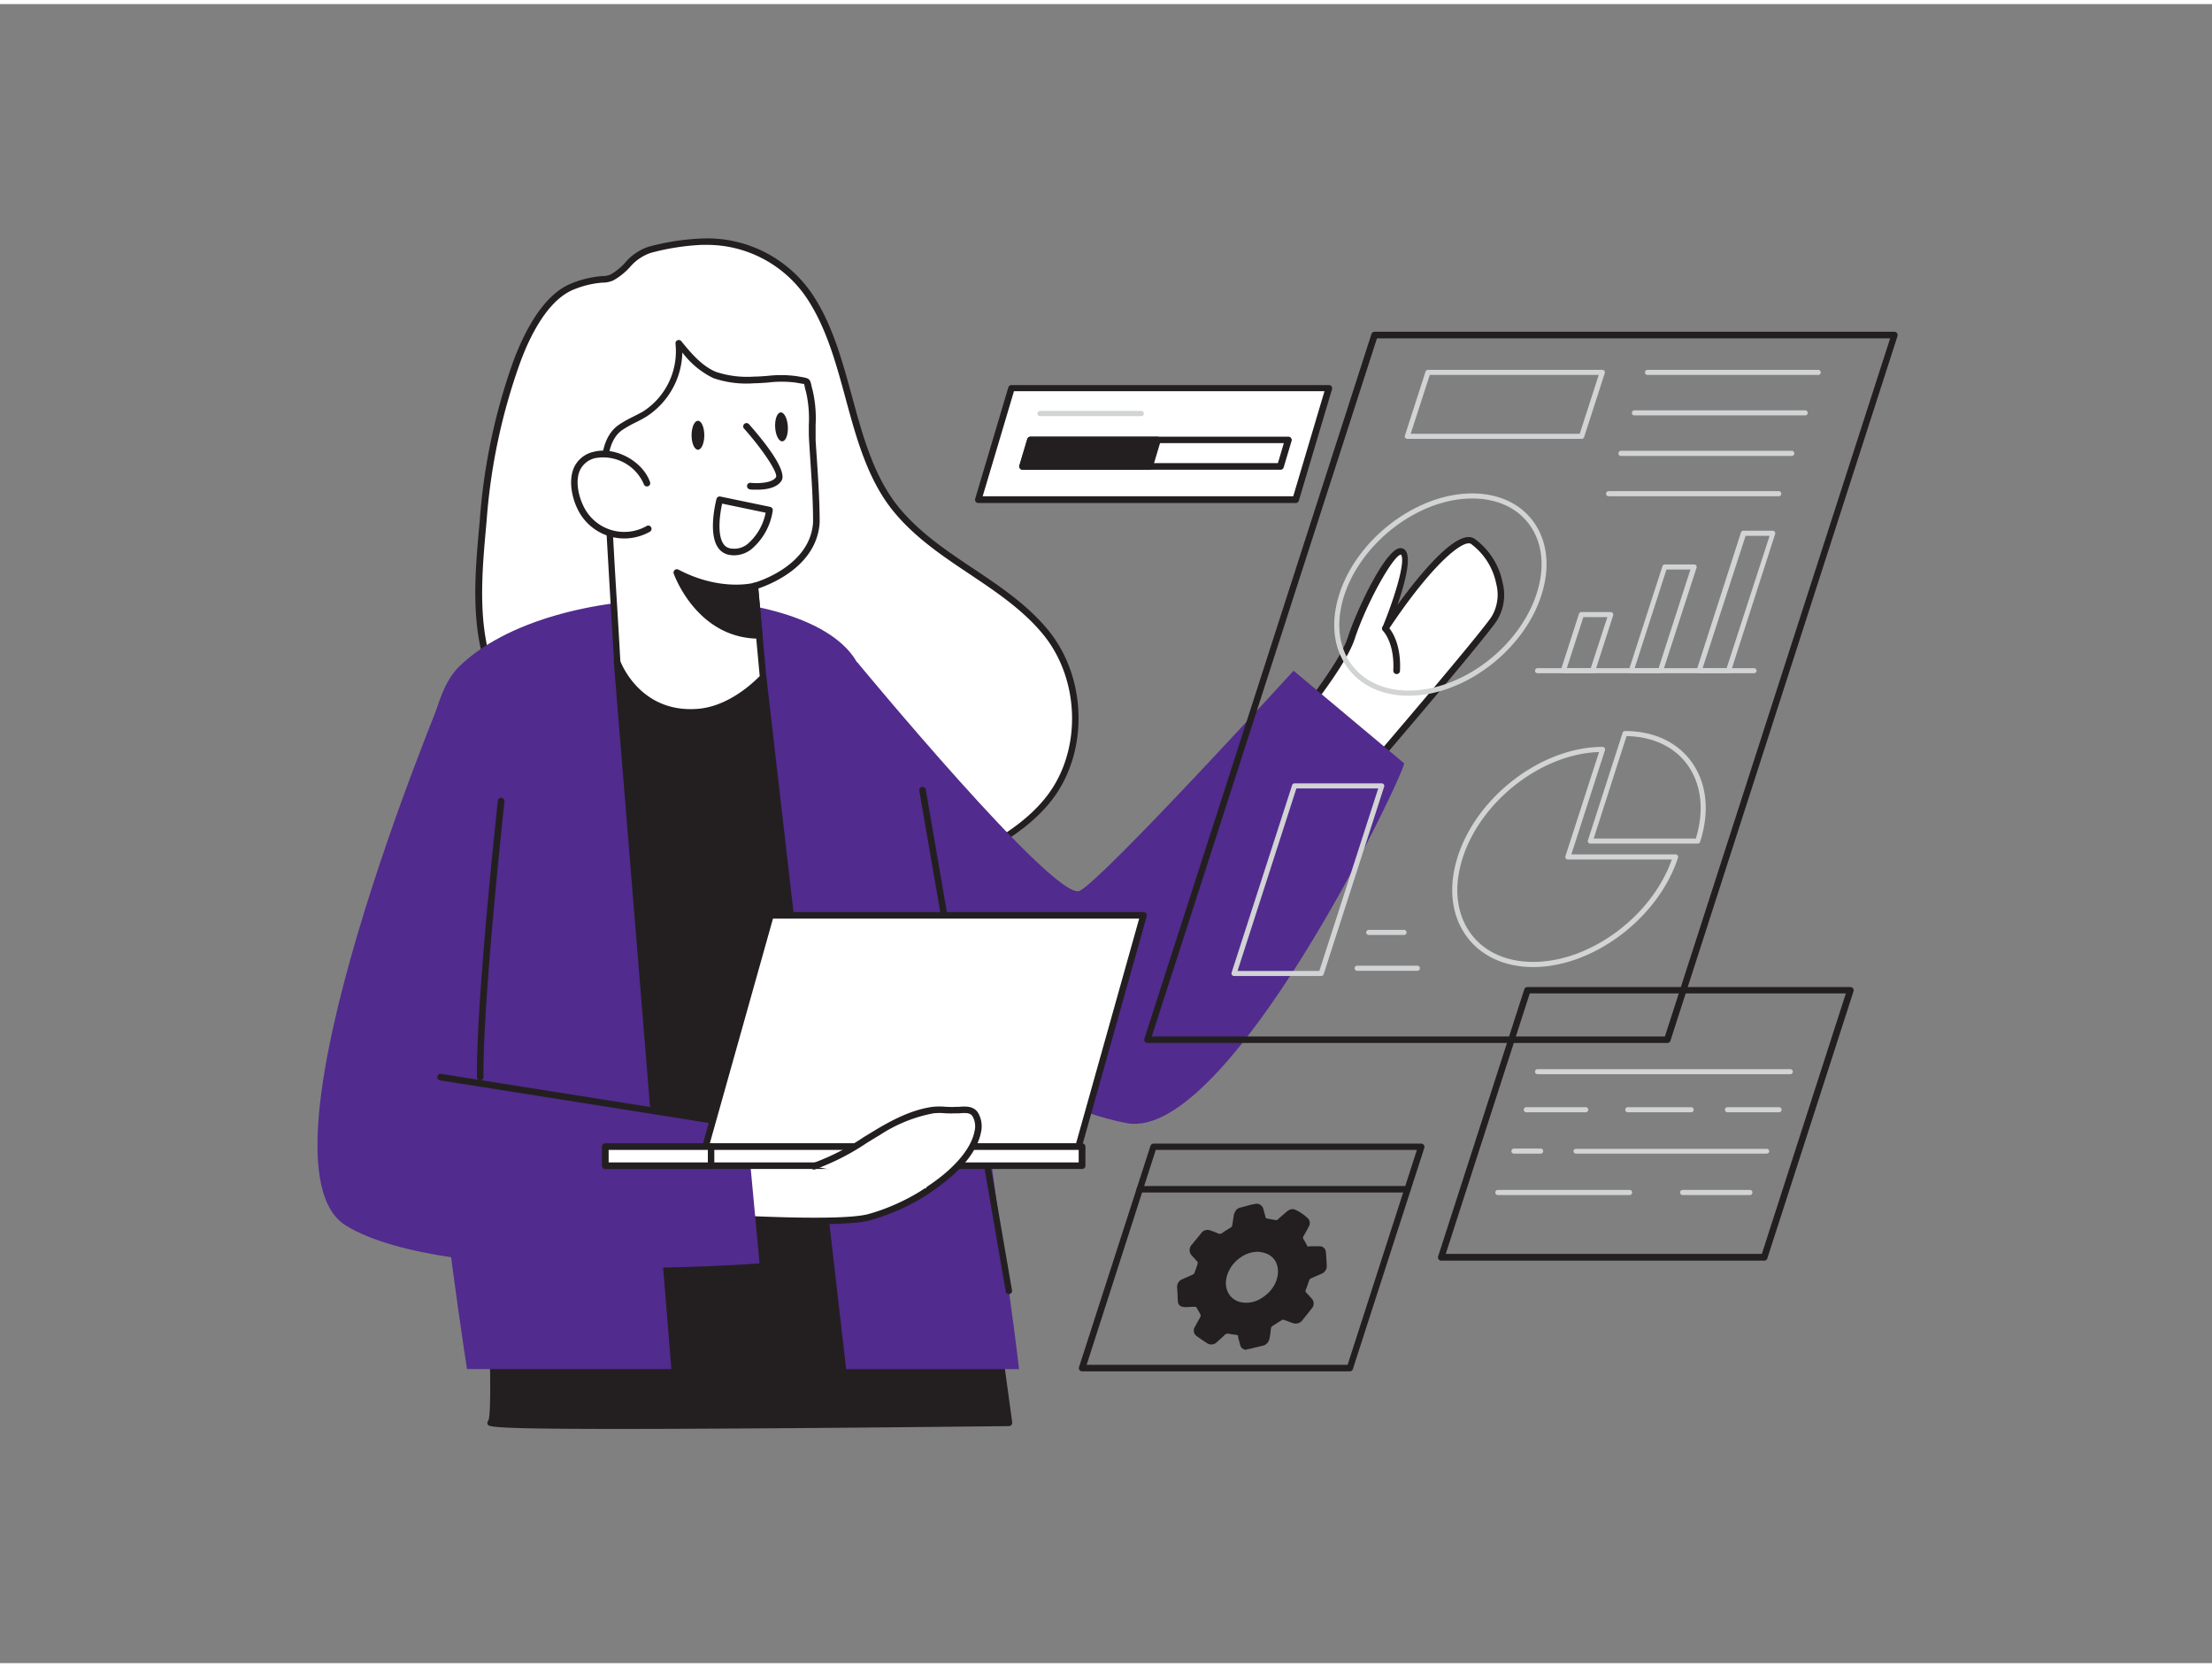 <svg xmlns="http://www.w3.org/2000/svg" viewBox="0 0 400 300" width="406" height="306" class="illustration styles_illustrationTablet__1DWOa"><rect x="0" y="0" width="400" height="300" fill="#808080" stroke="none"/><g id="_518_data_processing_flatline" data-name="#518_data_processing_flatline"><polygon points="234.3 89.63 176.91 89.63 182.91 69.48 240.3 69.48 234.3 89.63" fill="#fff"></polygon><path d="M234.3,90.22H176.91a.6.6,0,0,1-.57-.76l6-20.15a.58.58,0,0,1,.57-.42H240.3a.59.59,0,0,1,.57.76l-6,20.15A.58.58,0,0,1,234.3,90.22ZM177.7,89h56.16l5.65-19H183.36Z" fill="#231f20"></path><polygon points="231.53 83.61 232.96 78.82 186.36 78.82 184.93 83.61 231.53 83.61" fill="#fff"></polygon><path d="M231.53,84.2h-46.6a.58.58,0,0,1-.47-.24.6.6,0,0,1-.1-.52l1.43-4.79a.6.6,0,0,1,.57-.42H233a.59.59,0,0,1,.47.24.6.6,0,0,1,.09.52l-1.43,4.79A.58.58,0,0,1,231.53,84.2ZM185.72,83h45.37l1.07-3.61H186.8Z" fill="#231f20"></path><polygon points="207.89 83.61 209.32 78.82 186.36 78.82 184.93 83.61 207.89 83.61" fill="#231f20"></polygon><path d="M207.89,84.2h-23a.61.61,0,0,1-.48-.24.6.6,0,0,1-.09-.52l1.43-4.79a.59.59,0,0,1,.57-.42h23a.6.6,0,0,1,.57.76l-1.43,4.79A.58.58,0,0,1,207.89,84.2ZM185.73,83h21.72l1.07-3.6H186.8Z" fill="#231f20"></path><path d="M229.56,135.6s12.6-14.43,14.72-20.89,8-17.64,9.46-15.5-3.29,13.69-3.29,13.69,12.09-18.12,15.84-15.79,6.91,9.68,3.88,14.07S245.3,141,245.3,141Z" fill="#fff"></path><path d="M245.3,141.56a.58.58,0,0,1-.19,0l-15.74-5.36a.6.6,0,0,1-.38-.41.58.58,0,0,1,.12-.55c.13-.14,12.55-14.42,14.6-20.69,1.75-5.33,6.76-15.77,9.37-16.16a1.16,1.16,0,0,1,1.14.51c1,1.46-.25,6.1-1.52,9.76,4-5.51,10.84-13.93,13.91-12a12.9,12.9,0,0,1,5.12,8,8.83,8.83,0,0,1-1.08,6.88c-3,4.36-24,28.8-24.9,29.84A.61.61,0,0,1,245.3,141.56Zm-14.72-6.23,14.53,4.95c2.48-2.89,21.76-25.38,24.57-29.44a7.72,7.72,0,0,0,.89-6A11.87,11.87,0,0,0,266,97.61c-1.36-.83-6.92,3.45-15,15.62a.59.59,0,0,1-1-.56c1.94-4.67,4.26-11.83,3.35-13.12h0c-1.29,0-6.18,8.55-8.41,15.34C243,120.67,233.11,132.38,230.58,135.33Z" fill="#231f20"></path><path d="M180.33,241.05l2.12,15.5s-94.85,1.12-93.72,0,0-23.86,0-23.86Z" fill="#231f20"></path><path d="M111.78,257.65c-23.25,0-23.41-.39-23.6-.85a.62.62,0,0,1,.13-.67c.57-1.07.35-12.87-.17-23.41a.59.59,0,0,1,.64-.62l91.61,8.36a.6.6,0,0,1,.53.51l2.12,15.5a.59.59,0,0,1-.14.46.58.58,0,0,1-.44.21c-.24,0-23.59.28-46.7.42C125.83,257.62,118,257.65,111.78,257.65Zm-22.31-1.52c5.89.61,57.37.24,92.3-.17l-2-14.36-90.45-8.26C89.73,241,90.15,252.8,89.47,256.13Z" fill="#231f20"></path><path d="M147.16,54c-.22-.36-.44-.72-.67-1.08a22.25,22.25,0,0,0-19.58-10,43,43,0,0,0-9.43,1.45c-3.11.88-4.19,3.66-6.83,5a4.58,4.58,0,0,1-1.77.35,17.66,17.66,0,0,0-5.62,1.41c-4.86,2.11-8.11,8.87-9.86,13.55a108.84,108.84,0,0,0-6.05,28.54c-.81,9-1.87,19.08,1.54,27.73a77,77,0,0,0,14.19,23.52c11.31,12.41,28.29,19.77,45,18.42,10-.81,19.47-4.52,28.28-9.22,5.06-2.7,10.06-5.83,13.51-10.41,6.51-8.62,6-21.73-1-30-7.53-9-19.38-12.84-26.89-22C153.7,81.09,154,65.31,147.16,54Z" fill="#fff"></path><path d="M144.22,163.69c-15.21,0-30.84-7-41.58-18.76a76.54,76.54,0,0,1-14.29-23.7c-3.35-8.47-2.46-18.32-1.67-27l.09-1a108.67,108.67,0,0,1,6.07-28.69c1.93-5.16,5.27-11.76,10.19-13.9a18.24,18.24,0,0,1,5.81-1.45H109a3.79,3.79,0,0,0,1.37-.27,10.56,10.56,0,0,0,2.68-2.17,9.41,9.41,0,0,1,4.26-2.88,43.28,43.28,0,0,1,9.57-1.48A22.93,22.93,0,0,1,147,52.62c.24.36.46.73.68,1.09h0c3.11,5.16,4.77,11.3,6.39,17.23,1.93,7.11,3.93,14.46,8.41,20,3.75,4.6,8.72,7.93,13.53,11.14s9.59,6.42,13.35,10.9c7.16,8.53,7.6,22,1,30.75-3.63,4.82-9,8-13.7,10.57-10.39,5.54-19.71,8.57-28.51,9.29C146.85,163.64,145.53,163.69,144.22,163.69ZM127.73,43.54l-.8,0A42.6,42.6,0,0,0,117.64,45a8.55,8.55,0,0,0-3.74,2.58,12,12,0,0,1-3,2.39,4.87,4.87,0,0,1-1.82.4h-.17a17,17,0,0,0-5.43,1.36C99,53.7,95.8,60,94,65a107.69,107.69,0,0,0-6,28.38l-.09,1c-.77,8.56-1.65,18.26,1.59,26.48a75.55,75.55,0,0,0,14.07,23.33c11.43,12.54,28.5,19.52,44.55,18.23,8.63-.7,17.8-3.69,28-9.15,4.63-2.46,9.82-5.61,13.32-10.24,6.26-8.3,5.83-21.16-1-29.28-3.65-4.35-8.46-7.57-13.11-10.68-4.88-3.26-9.92-6.63-13.79-11.38-4.63-5.68-6.67-13.15-8.63-20.38-1.59-5.86-3.24-11.91-6.26-16.93h0c-.21-.36-.43-.71-.66-1.06A21.74,21.74,0,0,0,127.73,43.54Z" fill="#231f20"></path><path d="M84.45,246.82c-3.39-22-16.28-112.54-1.45-127,16.91-16.5,63.41-15.78,71.93-.86,4.63,8.09,17.65,21.71,18.65,39.41,1.42,25.11,8.9,72.36,10.69,88.47Z" fill="#512B8D"></path><polygon points="121.98 246.82 111.6 118.94 138.01 121.73 152.37 246.82 121.98 246.82" fill="#231f20"></polygon><path d="M152.37,247.41H122a.6.6,0,0,1-.59-.54L111,119a.58.58,0,0,1,.65-.63l26.41,2.79a.6.6,0,0,1,.53.52L153,246.75a.58.58,0,0,1-.14.46A.61.61,0,0,1,152.37,247.41Zm-29.84-1.18h29.18l-14.23-124-25.23-2.67Z" fill="#231f20"></path><path d="M136.5,105.22,138,121.73s-5,5.76-11.76,6.3c-11,.89-14.65-9.09-14.65-9.09-.43-7.65-.92-15.29-1.33-22.93-.28-5.21-3.08-15.92,1.9-19.41,1.38-1,3-1.58,4.41-2.47a13.47,13.47,0,0,0,6.13-12.84c1.85,2.26,3.82,4.61,6.52,5.73a18.1,18.1,0,0,0,7.11.89c2.38,0,5.32-.53,7.65-.08,2.5.49,1.72,0,2.37,2.16.77,2.61.39,6.16.56,8.88.3,4.92.73,9.87.73,14.8C147.18,102.34,136.5,105.22,136.5,105.22Z" fill="#fff"></path><path d="M124.89,128.68c-10.27,0-13.81-9.44-13.85-9.54a.51.51,0,0,1,0-.17c-.2-3.45-.4-6.89-.61-10.34q-.37-6.28-.73-12.59c0-1.07-.22-2.42-.4-3.85-.71-5.53-1.67-13.11,2.56-16.08a20.19,20.19,0,0,1,2.54-1.45c.64-.33,1.3-.66,1.9-1a12.94,12.94,0,0,0,5.85-12.25.6.6,0,0,1,.35-.62.59.59,0,0,1,.7.17c1.71,2.09,3.66,4.46,6.28,5.55a18,18,0,0,0,6.89.85c.76,0,1.57-.07,2.43-.13a21,21,0,0,1,5.33.06l.91.16c1.19.21,1.44.34,1.66,1.38.05.24.12.58.25,1a22.26,22.26,0,0,1,.54,6.26c0,1,0,1.91,0,2.76.07,1.16.15,2.32.23,3.48.24,3.72.5,7.56.5,11.35-.44,8-9,11.29-11.11,12l1.47,16a.59.59,0,0,1-.14.44c-.21.24-5.26,5.95-12.16,6.5Q125.58,128.68,124.89,128.68Zm-12.71-9.87c.38,1,4,9.42,14,8.63,5.75-.46,10.28-5,11.2-5.92l-1.5-16.25a.59.59,0,0,1,.44-.62c.1,0,10.27-2.88,10.71-11,0-3.71-.25-7.53-.5-11.23-.08-1.17-.15-2.33-.22-3.49-.06-.89-.05-1.83-.05-2.83a21.86,21.86,0,0,0-.49-5.92,10.56,10.56,0,0,1-.28-1.13,3.34,3.34,0,0,0-.09-.37,3.36,3.36,0,0,1-.61-.08l-.94-.16a19.94,19.94,0,0,0-5,0c-.88.06-1.71.12-2.5.13a18.51,18.51,0,0,1-7.35-.93A15.55,15.55,0,0,1,123.39,63a14.21,14.21,0,0,1-6.49,11.59c-.65.4-1.33.75-2,1.08a20.55,20.55,0,0,0-2.4,1.37c-3.64,2.56-2.73,9.73-2.07,15,.19,1.45.36,2.82.42,3.94q.33,6.28.73,12.58Q111.89,113.69,112.18,118.81Z" fill="#231f20"></path><path d="M117,86.63c-1.25-3.51-5.84-6-9.49-5.1-4.71,1.21-4.13,6.63-2.29,10a8.77,8.77,0,0,0,12,3.39" fill="#fff"></path><path d="M112.88,96.63a9.36,9.36,0,0,1-8.19-4.84c-1.12-2-2-5.34-.93-7.91a5.11,5.11,0,0,1,3.6-2.92c3.88-1,8.84,1.66,10.19,5.47a.59.59,0,1,1-1.12.4,8,8,0,0,0-8.78-4.73,4,4,0,0,0-2.8,2.25c-.88,2-.19,4.92.88,6.86a8.17,8.17,0,0,0,11.2,3.17.58.58,0,0,1,.81.22.59.59,0,0,1-.22.81A9.49,9.49,0,0,1,112.88,96.63Z" fill="#231f20"></path><path d="M135,76.47s6.92,7.8,5.76,9.47-5.12,1.22-5.12,1.22" fill="#fff"></path><path d="M136.91,87.81c-.66,0-1.16,0-1.3-.06a.6.6,0,0,1-.52-.66.58.58,0,0,1,.66-.52c.93.11,3.78.16,4.56-1,.47-.68-2.25-4.85-5.71-8.75a.6.6,0,1,1,.89-.79c2.17,2.45,7.09,8.35,5.8,10.21C140.39,87.58,138.3,87.81,136.91,87.81Z" fill="#231f20"></path><path d="M136.5,105.22s-6.17,1.75-14.11-2.43c0,0,3.88,11.35,14.92,11.37Z" fill="#231f20"></path><path d="M137.31,114.75h0c-11.33,0-15.44-11.65-15.48-11.77a.58.58,0,0,1,.18-.64.59.59,0,0,1,.66-.08c7.63,4,13.6,2.41,13.66,2.39a.59.59,0,0,1,.5.08.6.6,0,0,1,.26.44l.81,8.93a.59.59,0,0,1-.59.65ZM123.58,104c1.42,2.89,5.37,9.17,13.08,9.52l-.69-7.61A21.33,21.33,0,0,1,123.58,104Z" fill="#231f20"></path><ellipse cx="126.47" cy="77.54" rx="1.15" ry="2.62" transform="matrix(1, 0, 0, 1, -0.26, 0.43)" fill="#231f20"></ellipse><ellipse cx="141.32" cy="76.45" rx="1.15" ry="2.62" transform="translate(-4.07 8.06) rotate(-3.22)" fill="#231f20"></ellipse><path d="M132.79,99.68a5.69,5.69,0,0,1-.91-.08,3.08,3.08,0,0,1-2.12-1.44c-1.74-2.75-.25-8.44-.19-8.69a.59.59,0,0,1,.7-.42l9,1.87a.6.6,0,0,1,.47.66,11.25,11.25,0,0,1-3.87,7A5.14,5.14,0,0,1,132.79,99.68Zm-2.2-9.35c-.41,1.81-.92,5.47.17,7.19a1.89,1.89,0,0,0,1.33.91,3.86,3.86,0,0,0,3.06-.77,9.92,9.92,0,0,0,3.3-5.69Z" fill="#231f20"></path><path d="M195.24,160.35c4.32-2.16,38.68-39.8,38.68-39.8l20,16.75c-.36,2.75-31.76,68.41-50.14,65.06s-57.82-26.88-57.82-26.88l9-56.54S190.91,162.51,195.24,160.35Z" fill="#512B8D"></path><path d="M182.45,233.28a.59.59,0,0,1-.58-.49l-15.63-90.54a.59.59,0,1,1,1.17-.2L183,232.59a.58.58,0,0,1-.48.68Z" fill="#231f20"></path><path d="M130.15,207c.07-.57,4.63-1.2,5.28-1.39,2.31-.68,4.73-1.12,7.09-1.6,4.59-.92,9.5-1.93,14.2-1.51,8.25.75-1.88,6-1.88,6s19.14-4.88,18,0-10.14,9.39-15.77,10.89-28.53,0-28.53,0Z" fill="#fff"></path><path d="M147.12,220.63c-8.22,0-18-.63-18.6-.67a.63.63,0,0,1-.42-.21.61.61,0,0,1-.13-.45s1.58-12.3,1.59-12.39h0c.09-.69.91-1,4.58-1.65.54-.1,1-.18,1.13-.23,2-.58,4.09-1,6.11-1.4l1.28-.26c4.63-.93,9.41-1.89,14.11-1.47,1.48.14,3.48.48,3.75,1.85.22,1.12-1,2.35-2.32,3.36,4.76-1,12.72-2.31,14.74-.33a1.85,1.85,0,0,1,.49,1.85c-1.19,5.15-10.18,9.72-16.19,11.32C155.3,220.46,151.42,220.63,147.12,220.63Zm-17.9-1.81c3.72.23,22.76,1.3,27.72,0,5.78-1.54,14.32-6,15.34-10.45a.68.68,0,0,0-.17-.74c-1.72-1.69-11.42,0-17.13,1.45a.59.59,0,0,1-.69-.37.58.58,0,0,1,.28-.73c2.44-1.27,5-3.17,4.79-4-.06-.31-.8-.73-2.7-.9-4.53-.41-9.22.54-13.77,1.45l-1.28.26c-2,.39-4.06.8-6,1.38-.18.05-.66.14-1.25.25a24.66,24.66,0,0,0-3.64.84C130.53,208.62,129.52,216.53,129.22,218.82Zm1.51-11.76Z" fill="#231f20"></path><path d="M80.56,123.56c-.39,1-36.19,86.15-18,97.32s74.79,6.84,74.79,6.84L135,202.48l-45.45-6.1Z" fill="#512B8D"></path><path d="M133,203.07h-.1l-53.32-8.45a.59.59,0,0,1,.19-1.17l53.32,8.45a.59.59,0,0,1,.49.67A.58.58,0,0,1,133,203.07Z" fill="#231f20"></path><path d="M86.84,194.63a.59.59,0,0,1-.59-.59c-.15-14.1,3.74-49.61,3.78-50a.61.61,0,0,1,.66-.52.59.59,0,0,1,.52.65c0,.36-3.92,35.8-3.78,49.83a.58.58,0,0,1-.58.6Z" fill="#231f20"></path><polygon points="195.04 206.61 127.58 206.61 139.33 164.78 206.79 164.78 195.04 206.61" fill="#fff"></polygon><path d="M195,207.2H127.58a.61.61,0,0,1-.47-.23.6.6,0,0,1-.1-.52l11.76-41.83a.59.59,0,0,1,.56-.43h67.46a.59.59,0,0,1,.47.24.58.58,0,0,1,.1.51L195.6,206.77A.59.59,0,0,1,195,207.2ZM128.36,206h66.23L206,165.37H139.78Z" fill="#231f20"></path><rect x="109.47" y="206.61" width="86.22" height="3.44" fill="#fff"></rect><path d="M195.69,210.64H109.47a.58.58,0,0,1-.59-.59v-3.44a.58.58,0,0,1,.59-.59h86.22a.59.59,0,0,1,.59.59v3.44A.59.59,0,0,1,195.69,210.64Zm-85.63-1.18h85V207.2h-85Z" fill="#231f20"></path><rect x="109.47" y="206.61" width="19.11" height="3.44" fill="#fff"></rect><path d="M128.58,210.64H109.47a.58.58,0,0,1-.59-.59v-3.44a.58.58,0,0,1,.59-.59h19.11a.58.58,0,0,1,.59.59v3.44A.58.58,0,0,1,128.58,210.64Zm-18.52-1.18H128V207.2H110.06Z" fill="#231f20"></path><path d="M147.18,210.17c4.19-1.33,7.84-3.91,11.62-6.16,3-1.81,6.36-3.51,9.92-4a38.1,38.1,0,0,1,4,0c1.17,0,2.81-.47,3.61.7,1.55,2.25.37,7.85-8.33,13.57" fill="#fff"></path><path d="M168,214.9a.59.59,0,0,1-.32-1.08c4.8-3.16,7.91-6.78,8.53-9.93a3.65,3.65,0,0,0-.37-2.81c-.42-.62-1.25-.6-2.38-.5l-.71,0a16,16,0,0,1-1.71,0,11.17,11.17,0,0,0-2.24,0,26.59,26.59,0,0,0-9.69,3.92c-.78.46-1.56.94-2.34,1.42a43.24,43.24,0,0,1-9.41,4.8.6.6,0,0,1-.74-.39.59.59,0,0,1,.38-.74,42.27,42.27,0,0,0,9.15-4.68l2.35-1.43c2.9-1.72,6.37-3.55,10.13-4.07a12.13,12.13,0,0,1,2.48,0c.55,0,1.06.06,1.59,0l.65,0c1.1-.09,2.62-.23,3.47,1a4.86,4.86,0,0,1,.55,3.71c-.4,2-2.1,6.12-9.05,10.68A.55.55,0,0,1,168,214.9Z" fill="#231f20"></path><path d="M301.5,187.86h-94a.58.58,0,0,1-.56-.77L248,59.67a.59.59,0,0,1,.56-.42h94a.58.58,0,0,1,.48.25.62.62,0,0,1,.09.53L302.07,187.45A.59.59,0,0,1,301.5,187.86Zm-93.22-1.18h92.79L341.8,60.44H249Z" fill="#231f20"></path><path d="M286,78.62H254.49a.44.44,0,0,1-.37-.19.43.43,0,0,1-.07-.41l3.73-11.56a.46.46,0,0,1,.44-.32h31.53a.44.44,0,0,1,.37.19.48.48,0,0,1,.07.42L286.46,78.3A.46.46,0,0,1,286,78.62Zm-30.9-.92h30.57l3.43-10.64H258.55Z" fill="#d1d3d4"></path><path d="M328.79,67.06H297.92a.46.46,0,0,1-.46-.46.47.47,0,0,1,.46-.46h30.87a.46.46,0,0,1,.46.46A.45.45,0,0,1,328.79,67.06Z" fill="#d1d3d4"></path><path d="M326.43,74.38H295.56a.45.45,0,0,1-.46-.46.46.46,0,0,1,.46-.46h30.87a.46.46,0,0,1,.46.46A.45.45,0,0,1,326.43,74.38Z" fill="#d1d3d4"></path><path d="M324.07,81.71H293.2a.47.47,0,1,1,0-.93h30.87a.47.47,0,0,1,0,.93Z" fill="#d1d3d4"></path><path d="M321.71,89H290.83a.47.47,0,0,1,0-.93h30.88a.47.47,0,0,1,0,.93Z" fill="#d1d3d4"></path><path d="M288,121h-5.3a.46.46,0,0,1-.37-.18.45.45,0,0,1-.07-.42l3.27-10.14a.46.46,0,0,1,.44-.32h5.3a.44.44,0,0,1,.37.19.46.46,0,0,1,.07.41l-3.27,10.15A.45.45,0,0,1,288,121Zm-4.67-.92h4.33l3-9.22h-4.34Z" fill="#d1d3d4"></path><path d="M300.26,121H295a.49.49,0,0,1-.37-.18.48.48,0,0,1-.07-.42l6.06-18.75a.45.45,0,0,1,.43-.32h5.31a.47.47,0,0,1,.37.19.46.46,0,0,1,.06.41L300.7,120.7A.45.45,0,0,1,300.26,121Zm-4.66-.92h4.33l5.75-17.83h-4.33Z" fill="#d1d3d4"></path><path d="M312.56,121h-5.3a.46.46,0,0,1-.37-.18.48.48,0,0,1-.07-.42l8-24.85a.46.46,0,0,1,.44-.32h5.3a.44.44,0,0,1,.37.19.46.46,0,0,1,.07.41l-8,24.86A.45.45,0,0,1,312.56,121Zm-4.67-.92h4.34L320,96.16h-4.34Z" fill="#d1d3d4"></path><path d="M317.18,121H278.05a.46.46,0,0,1-.47-.46.47.47,0,0,1,.47-.46h39.13a.46.46,0,0,1,.46.46A.45.45,0,0,1,317.18,121Z" fill="#d1d3d4"></path><path d="M238.92,175.75H223.15a.45.45,0,0,1-.37-.19.48.48,0,0,1-.07-.42l10.95-33.91a.45.45,0,0,1,.43-.32h15.77a.44.44,0,0,1,.37.19.46.46,0,0,1,.07.41l-10.94,33.92A.46.46,0,0,1,238.92,175.75Zm-15.13-.92h14.79l10.65-33h-14.8Z" fill="#d1d3d4"></path><path d="M277.25,174.13c-5.17,0-9.45-2-12.05-5.55-2.79-3.83-3.35-9-1.57-14.5h0c3.52-10.9,15.25-19.76,26.16-19.76a.46.46,0,0,1,.37.18.48.48,0,0,1,.07.42l-6.08,18.84H303a.44.44,0,0,1,.37.19.43.43,0,0,1,.07.41C299.88,165.26,288.15,174.13,277.25,174.13Zm-12.74-19.77c-1.69,5.23-1.18,10.09,1.43,13.68,2.43,3.33,6.44,5.16,11.31,5.16,10.33,0,21.44-8.25,25.07-18.52h-18.8a.44.44,0,0,1-.37-.19.43.43,0,0,1-.07-.41l6.08-18.83c-10.36.33-21.31,8.78-24.65,19.11Z" fill="#d1d3d4"></path><path d="M307,151.81H287.58a.47.47,0,0,1-.37-.19.46.46,0,0,1-.06-.41l6.27-19.44a.46.46,0,0,1,.44-.32c5.16,0,9.44,2,12,5.55,2.79,3.83,3.35,9,1.57,14.5A.45.45,0,0,1,307,151.81Zm-18.81-.92h18.47c1.57-5.11,1-9.84-1.53-13.35-2.37-3.26-6.26-5.08-11-5.17Z" fill="#d1d3d4"></path><path d="M256.3,174.81H245.42a.46.46,0,0,1-.46-.46.45.45,0,0,1,.46-.46H256.3a.45.45,0,0,1,.46.46A.46.46,0,0,1,256.3,174.81Z" fill="#d1d3d4"></path><path d="M253.89,168.33h-6.38a.46.46,0,1,1,0-.92h6.38a.46.46,0,0,1,0,.92Z" fill="#d1d3d4"></path><path d="M254.72,125.07c-4.74,0-8.68-1.82-11.07-5.11-2.57-3.52-3.08-8.25-1.44-13.33,3.23-10,14-18.15,24-18.15,4.75,0,8.68,1.81,11.08,5.1,2.56,3.52,3.07,8.26,1.44,13.33h0C275.52,116.92,264.74,125.07,254.72,125.07ZM266.23,89.4c-9.65,0-20,7.86-23.15,17.51-1.54,4.79-1.08,9.23,1.31,12.51,2.22,3,5.89,4.72,10.33,4.72,9.65,0,20-7.85,23.15-17.51h0c1.55-4.79,1.08-9.23-1.31-12.51C274.35,91.08,270.68,89.4,266.23,89.4Zm12.08,17.37h0Z" fill="#d1d3d4"></path><path d="M319,227.22H260.62a.6.6,0,0,1-.48-.24.59.59,0,0,1-.08-.53l15.58-48.29a.58.58,0,0,1,.56-.41h58.41a.59.59,0,0,1,.56.78l-15.58,48.28A.58.58,0,0,1,319,227.22ZM261.44,226H318.6l15.19-47.1H276.63Z" fill="#231f20"></path><path d="M244.12,247.24H195.69a.6.6,0,0,1-.48-.24.56.56,0,0,1-.09-.53l12.92-40a.59.59,0,0,1,.56-.41H257a.6.6,0,0,1,.48.24.59.59,0,0,1,.08.53l-12.92,40A.57.57,0,0,1,244.12,247.24Zm-47.62-1.18h47.19l12.53-38.86H209Z" fill="#231f20"></path><path d="M254.49,214.9H206.12a.59.59,0,0,1,0-1.18h48.37a.59.59,0,0,1,0,1.18Z" fill="#231f20"></path><path d="M323.74,193.51H278.05a.46.46,0,0,1-.47-.46.47.47,0,0,1,.47-.46h45.69a.47.47,0,0,1,.46.46A.46.46,0,0,1,323.74,193.51Z" fill="#d1d3d4"></path><path d="M321.71,200.39h-9.33a.46.46,0,0,1-.46-.46.47.47,0,0,1,.46-.46h9.33a.47.47,0,0,1,.46.46A.46.46,0,0,1,321.71,200.39Z" fill="#d1d3d4"></path><path d="M305.81,200.39H294.36a.46.46,0,0,1-.46-.46.47.47,0,0,1,.46-.46h11.45a.46.46,0,0,1,.46.46A.45.45,0,0,1,305.81,200.39Z" fill="#d1d3d4"></path><path d="M286.76,200.39H276a.46.46,0,0,1-.46-.46.47.47,0,0,1,.46-.46h10.75a.47.47,0,0,1,.46.46A.46.46,0,0,1,286.76,200.39Z" fill="#d1d3d4"></path><path d="M319.46,207.87H285a.45.45,0,0,1-.46-.46A.46.46,0,0,1,285,207h34.48a.47.47,0,0,1,.46.46A.46.46,0,0,1,319.46,207.87Z" fill="#d1d3d4"></path><path d="M278.6,207.87h-4.83a.45.45,0,0,1-.46-.46.46.46,0,0,1,.46-.46h4.83a.47.47,0,0,1,.46.46A.46.46,0,0,1,278.6,207.87Z" fill="#d1d3d4"></path><path d="M316.49,215.36H304.22a.47.47,0,0,1,0-.93h12.27a.47.47,0,0,1,0,.93Z" fill="#d1d3d4"></path><path d="M294.74,215.36H270.8a.47.47,0,0,1,0-.93h23.94a.47.47,0,0,1,0,.93Z" fill="#d1d3d4"></path><path d="M252.51,121.15h0a.61.61,0,0,1-.56-.63c.26-5.09-1.85-7.17-1.87-7.19a.59.59,0,0,1,0-.83.58.58,0,0,1,.83,0c.1.09,2.54,2.42,2.25,8.11A.6.6,0,0,1,252.51,121.15Z" fill="#231f20"></path><path d="M224.26,218.39l1.77-.48.92-.21a.68.68,0,0,1,.86.41c.13.39.22.81.33,1.21a3.19,3.19,0,0,0,.2.64.56.56,0,0,0,.35.31c.66.14,1.34.25,2,.35a.94.94,0,0,0,.72-.27l1.37-1.22a3.15,3.15,0,0,1,.57-.41.66.66,0,0,1,.47-.06,7.58,7.58,0,0,1,2.21,1.48.61.61,0,0,1,.05.78c-.3.55-.59,1.1-.9,1.64a1.05,1.05,0,0,0-.07,1.16c.27.46.52.94.79,1.4a.53.53,0,0,0,.51.26l1.13,0,1,0c.34,0,.57.17.59.51.07.83.13,1.66.16,2.5a.9.9,0,0,1-.56.81c-.44.22-.9.39-1.35.59-.21.09-.43.19-.63.3a1.11,1.11,0,0,0-.59.65c-.21.58-.41,1.17-.64,1.75a.85.85,0,0,0,.13.94l1.08,1.2a.76.76,0,0,1,0,1.07c-.52.67-1,1.33-1.59,2a1,1,0,0,1-1.21.42c-.34-.11-.67-.26-1-.38s-.49-.17-.74-.24a.85.85,0,0,0-.68.13c-.57.36-1.14.72-1.7,1.09a1.22,1.22,0,0,0-.56.86c-.05.39-.09.78-.15,1.16a5.88,5.88,0,0,1-.14.73.93.93,0,0,1-.71.72l-2.39.59c-.12,0-.25,0-.37,0a.53.53,0,0,1-.58-.38l-.39-1.45,0-.11a.88.88,0,0,0-.89-.75c-.45,0-.88-.14-1.32-.21a1.36,1.36,0,0,0-1.2.42c-.43.4-.86.8-1.3,1.18s-.74.45-1.17.18c-.61-.39-1.21-.8-1.8-1.22-.32-.23-.36-.52-.15-.94s.47-.86.71-1.29c.52-.93.53-1.08.09-1.86l-.53-.9A.84.84,0,0,0,216,235c-.45,0-.91.08-1.36.09A3.12,3.12,0,0,1,214,235a.41.41,0,0,1-.39-.4c0-.8-.09-1.6-.13-2.39a2,2,0,0,1,0-.34.84.84,0,0,1,.51-.66l1.58-.69.47-.24a1.05,1.05,0,0,0,.55-.62c.19-.56.39-1.13.59-1.69a.78.78,0,0,0-.16-.87l-1-1.07,0,0c-.39-.48-.4-.71.07-1.3s1-1.31,1.6-1.95a.82.82,0,0,1,1-.33c.46.16.91.33,1.35.53a1.36,1.36,0,0,0,1.39-.19c.5-.35,1-.67,1.51-1a.9.9,0,0,0,.41-.59c.09-.55.17-1.09.26-1.63a1.82,1.82,0,0,1,.42-1Zm4.17,16.08c2.73-1.66,3.95-4.88,2.78-7.29-1-2-4-3-7-1.22-2.67,1.63-3.93,4.88-2.79,7.21C222.8,235.92,226.33,235.91,228.43,234.47Z" fill="#231f20"></path><path d="M225.44,243.33a1.11,1.11,0,0,1-1.16-.81l-.39-1.46,0-.14c0-.16-.06-.25-.36-.28s-.65-.09-1-.14l-.4-.07a.78.78,0,0,0-.7.26q-.64.62-1.32,1.2a1.4,1.4,0,0,1-1.87.23c-.62-.4-1.23-.81-1.82-1.24a1.21,1.21,0,0,1-.34-1.69c.18-.36.38-.71.58-1.07l.14-.24c.41-.72.41-.72.09-1.27l-.52-.9a.26.26,0,0,0-.3-.14l-.45,0-.93.05a3.83,3.83,0,0,1-.81-.05,1,1,0,0,1-.88-1l-.05-.79c0-.54-.05-1.07-.08-1.61a1.85,1.85,0,0,1,0-.43,1.46,1.46,0,0,1,.86-1.13l1.58-.69.42-.21a.5.5,0,0,0,.28-.3c.18-.53.37-1,.55-1.58l0-.12c.06-.17,0-.21,0-.27l-.71-.78-.26-.29a1.42,1.42,0,0,1,0-2.11c.52-.67,1.07-1.32,1.62-2a1.39,1.39,0,0,1,1.66-.5c.48.17,1,.34,1.4.55a.77.77,0,0,0,.81-.14c.31-.22.63-.43,1-.64l.57-.37c.14-.09.15-.17.15-.2l.11-.67c.05-.32.1-.64.16-1a2.32,2.32,0,0,1,.57-1.33.58.58,0,0,1,.12-.1l.19-.11a.51.51,0,0,1,.15-.07l.49-.13,1.29-.35c.32-.09.63-.15,1-.22a1.26,1.26,0,0,1,1.54.8c.09.27.16.55.23.83l.16.59a2.08,2.08,0,0,0,.11.35c.59.14,1.25.25,1.92.35a.49.49,0,0,0,.24-.14l.59-.53.78-.68a3.8,3.8,0,0,1,.69-.5,1.28,1.28,0,0,1,1-.07,8.06,8.06,0,0,1,2.38,1.61,1.2,1.2,0,0,1,.15,1.48l-.32.59c-.19.35-.38.71-.59,1.06s-.13.47-.08.55c.19.3.35.61.52.92l.28.5a3.51,3.51,0,0,1,.66-.07l.63,0c.28,0,.55,0,.82,0a1.11,1.11,0,0,1,1.17,1.05c.07.84.13,1.68.16,2.52a1.46,1.46,0,0,1-.88,1.37c-.31.15-.62.28-.93.41l-.45.19-.6.28a.61.61,0,0,0-.31.33l-.14.39c-.16.46-.32.92-.5,1.37-.08.21,0,.27,0,.34s.35.39.53.59.37.4.55.61a1.33,1.33,0,0,1,0,1.82c-.53.67-1.06,1.34-1.6,2a1.54,1.54,0,0,1-1.85.61l-.63-.23-.39-.15a5.68,5.68,0,0,0-.7-.22s-.09,0-.2.05l-.35.22-1.34.86a.62.62,0,0,0-.3.45l-.07.51c0,.22-.05.44-.08.66s-.09.52-.15.78a1.55,1.55,0,0,1-1.14,1.16l-2.4.58a2.07,2.07,0,0,1-.46.05Zm-.09-1.19.08.6,0-.6h.21c.8-.19,1.59-.38,2.39-.59.11,0,.22-.08.28-.29s.09-.44.12-.66l.09-.64.07-.52a1.78,1.78,0,0,1,.82-1.27l1.36-.88.34-.22a1.44,1.44,0,0,1,1.15-.2c.27.07.53.16.79.25l.43.17.55.2c.23.08.31.1.57-.23.54-.65,1.06-1.31,1.58-2,.16-.2.13-.23.06-.31l-.53-.6-.54-.61a1.41,1.41,0,0,1-.24-1.54c.17-.44.33-.89.49-1.33l.14-.4a1.74,1.74,0,0,1,.87-1c.22-.11.45-.22.67-.31l.47-.2c.29-.12.57-.24.85-.38.11-.06.24-.16.24-.26,0-.83-.09-1.66-.16-2.48a6.83,6.83,0,0,1-.77.06l-.63,0-.69,0a1.21,1.21,0,0,1-1-.56l-.29-.51c-.16-.29-.32-.59-.49-.87a1.63,1.63,0,0,1,.07-1.77c.2-.34.38-.68.56-1l.33-.6a.3.3,0,0,0,0-.11,7.34,7.34,0,0,0-1.94-1.29,2,2,0,0,0-.49.34l-.77.68-.6.53a1.46,1.46,0,0,1-1.19.42c-.69-.1-1.38-.21-2.05-.36a1.18,1.18,0,0,1-.75-.61,2.77,2.77,0,0,1-.21-.61l-.15-.58c-.07-.26-.13-.51-.21-.75,0,0-.07,0-.18,0l-.89.2-1.27.35-.46.14a1.38,1.38,0,0,0-.21.65l-.27,1.63a1.43,1.43,0,0,1-.66,1l-.58.38-.93.63a1.92,1.92,0,0,1-2,.24c-.42-.19-.85-.35-1.3-.51-.17-.06-.19-.06-.37.15-.54.64-1.08,1.28-1.59,1.93a1.67,1.67,0,0,0-.23.36h0s0,.06.16.21l.28.31c.22.26.45.51.68.76a1.37,1.37,0,0,1,.29,1.48l0,.11-.55,1.57a1.64,1.64,0,0,1-.83.95c-.17.1-.34.18-.51.26l-1.58.69a.26.26,0,0,0-.16.22,1.42,1.42,0,0,0,0,.21c0,.53,0,1.06.08,1.6l0,.65a2.8,2.8,0,0,0,.48,0l.88-.05.46,0a1.44,1.44,0,0,1,1.41.73l.52.91a1.94,1.94,0,0,1-.08,2.44l-.14.25c-.19.33-.39.67-.56,1a.47.47,0,0,0-.07.18c.62.42,1.21.82,1.81,1.21l.16.08a1,1,0,0,0,.3-.21c.43-.38.86-.77,1.28-1.17a1.93,1.93,0,0,1,1.7-.56l.42.07c.28,0,.57.1.87.13a1.46,1.46,0,0,1,1.41,1.23l.42,1.51A.17.17,0,0,0,225.35,242.14Zm0-6.12a5.53,5.53,0,0,1-1.42-.18,4.44,4.44,0,0,1-3-2.41c-1.28-2.6.07-6.18,3-8a6.22,6.22,0,0,1,5-.79,4.49,4.49,0,0,1,2.81,2.26c1.31,2.69,0,6.22-3,8.05A6.17,6.17,0,0,1,225.3,236Zm2.06-10.4a5.4,5.4,0,0,0-2.82.85c-2.38,1.45-3.55,4.4-2.55,6.44a3.33,3.33,0,0,0,2.19,1.79,5,5,0,0,0,3.92-.72l0,0c2.48-1.5,3.6-4.37,2.56-6.53a3.3,3.3,0,0,0-2.08-1.63A4.33,4.33,0,0,0,227.36,225.62Z" fill="#231f20"></path><path d="M206.47,74.5H188a.47.47,0,0,1,0-.93h18.44a.47.47,0,0,1,0,.93Z" fill="#d1d3d4"></path></g></svg>